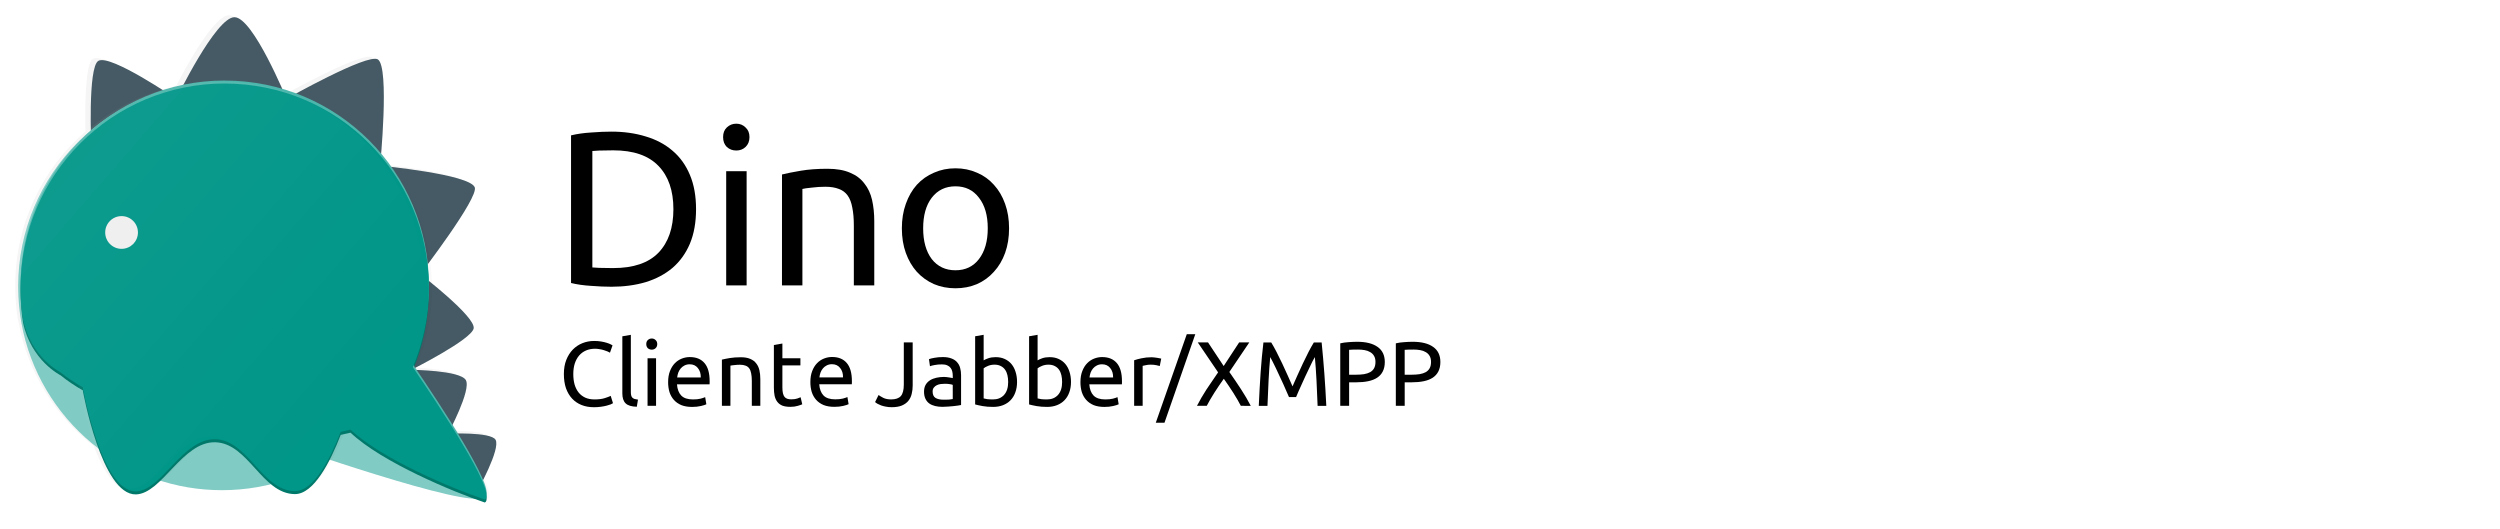 <?xml version="1.0" encoding="UTF-8" standalone="no"?>
<svg
   xmlns:dc="http://purl.org/dc/elements/1.1/"
   xmlns:cc="http://creativecommons.org/ns#"
   xmlns:rdf="http://www.w3.org/1999/02/22-rdf-syntax-ns#"
   xmlns:svg="http://www.w3.org/2000/svg"
   xmlns="http://www.w3.org/2000/svg"
   xmlns:sodipodi="http://sodipodi.sourceforge.net/DTD/sodipodi-0.dtd"
   xmlns:inkscape="http://www.inkscape.org/namespaces/inkscape"
   width="125.07mm"
   height="26.458mm"
   version="1.1"
   viewBox="0 0 125.066 26.458"
   id="svg128"
   sodipodi:docname="dino_es.svg"
   inkscape:version="0.92.2 2405546, 2018-03-11">
  <sodipodi:namedview
     pagecolor="#ffffff"
     bordercolor="#666666"
     borderopacity="1"
     objecttolerance="10"
     gridtolerance="10"
     guidetolerance="10"
     inkscape:pageopacity="0"
     inkscape:pageshadow="2"
     inkscape:window-width="1920"
     inkscape:window-height="1039"
     id="namedview130"
     showgrid="false"
     inkscape:zoom="3.2409184"
     inkscape:cx="151.16238"
     inkscape:cy="48.427876"
     inkscape:window-x="0"
     inkscape:window-y="0"
     inkscape:window-maximized="1"
     inkscape:current-layer="g124" />
  <defs
     id="defs16">
    <filter
       id="c"
       x="-.036"
       y="-.036"
       width="1.073"
       height="1.071"
       style="color-interpolation-filters:sRGB">
      <feGaussianBlur
         stdDeviation="1.279"
         id="feGaussianBlur2" />
    </filter>
    <filter
       id="b"
       x="-.057"
       y="-.064"
       width="1.113"
       height="1.127"
       style="color-interpolation-filters:sRGB">
      <feGaussianBlur
         stdDeviation="7.406"
         id="feGaussianBlur5" />
    </filter>
    <linearGradient
       id="a"
       x1="479.79"
       x2="529.53"
       y1="233.23"
       y2="276.31"
       gradientUnits="userSpaceOnUse">
      <stop
         style="stop-color:#fff"
         offset="0"
         id="stop8" />
      <stop
         style="stop-color:#fff;stop-opacity:0"
         offset="1"
         id="stop10" />
    </linearGradient>
    <clipPath
       id="d">
      <path
         d="m503.51 222.01c-20.04 0-36.286 16.246-36.286 36.286 0 1.925 0.151 3.814 0.44 5.657 1.402 6.762 6.687 9.388 6.687 9.388 1.107 0.909 2.484 1.836 4.073 2.752l-0.131-4e-3s3.332 18.563 9.444 18.41c4.623-0.116 8.25-9.452 14.128-9.264 5.872 0.188 8.256 9.151 14.1 9.213 3.375 0.036 6.307-5.744 8.16-10.528 0.586-0.12 1.17-0.25 1.749-0.392 5.556 5.254 18.398 10.599 23.871 12.412 0.075-0.04 0.135-0.086 0.177-0.141 1.396-1.819-7.954-16.01-12.983-23.371 1.839-4.343 2.856-9.119 2.856-14.132 0-20.04-16.246-36.286-36.286-36.286z"
         style="fill-rule:evenodd;fill:#009688"
         id="path13" />
    </clipPath>
  </defs>
  <path
     inkscape:connector-curvature="0"
     id="path18"
     style="opacity:0.2;fill-rule:evenodd;filter:url(#c)"
     d="m 505.07,210.24 c -2.584,0 -7.363,8.689 -9.387,12.604 -0.943,0.203 -1.873,0.442 -2.787,0.716 -3.364,-2.185 -10.387,-6.501 -12.017,-5.56 -1.422,0.821 -1.424,8.862 -1.333,12.923 -7.653,6.653 -12.492,16.459 -12.492,27.395 0,0.049 10e-4,0.097 0.002,0.145 -1.4e-4,0.042 -0.002,0.084 -0.002,0.127 0,1.925 0.151,3.814 0.44,5.657 0.05,0.242 0.107,0.477 0.166,0.708 1.642,8.88 6.518,16.625 13.36,21.971 1.577,4.153 3.775,7.936 6.547,7.867 1.404,-0.035 2.717,-0.923 4.028,-2.134 1.838,0.628 3.743,1.115 5.7,1.443 1.966,0.33 3.984,0.501 6.044,0.501 2.131,0 4.219,-0.184 6.249,-0.536 0.894,-0.155 1.777,-0.345 2.647,-0.564 1.061,0.738 2.219,1.224 3.56,1.239 2.067,0.022 3.967,-2.142 5.556,-4.919 0.374,-0.214 0.744,-0.436 1.109,-0.664 9.544,3.143 23.482,7.455 26.689,6.929 0.139,0.048 0.294,0.102 0.425,0.146 0.075,-0.04 0.135,-0.086 0.177,-0.141 0.115,-0.15 0.156,-0.386 0.133,-0.695 0.043,-0.563 -0.239,-1.494 -0.744,-2.671 1.157,-2.273 2.989,-6.227 2.326,-7.375 -0.602,-1.043 -4.756,-1.141 -7.001,-1.117 -0.258,-0.42 -0.515,-0.836 -0.78,-1.26 1.135,-2.282 3.259,-6.915 2.499,-8.232 -0.852,-1.476 -7.173,-1.757 -9.086,-1.809 -0.053,-0.077 -0.107,-0.157 -0.159,-0.233 1.954,-1.002 10.336,-5.393 10.639,-7.154 0.27,-1.573 -5.236,-6.234 -7.976,-8.444 -0.032,-0.98 -0.104,-1.95 -0.212,-2.909 2.74,-3.67 8.98,-12.269 8.376,-13.724 -0.783,-1.886 -11.23,-3.218 -15.204,-3.661 -0.469,-0.636 -0.958,-1.256 -1.467,-1.859 0.365,-4.318 1.196,-16.086 -0.545,-17.205 -1.495,-0.961 -11.73,4.52 -15.087,6.365 -0.544,-0.193 -1.095,-0.373 -1.651,-0.541 -1.453,-3.361 -5.989,-13.329 -8.744,-13.329 z"
     transform="matrix(0.281,0,0,0.281,-130.48,-58.313)" />
  <path
     inkscape:connector-curvature="0"
     id="path20"
     style="fill:#455a64;fill-rule:evenodd;stroke-width:0.281"
     d="m 23.89,24.542 c 0,0 1.165,-2.082 0.9,-2.542 -0.233,-0.404 -2.377,-0.305 -2.377,-0.305 0,0 1.177,-2.183 0.89,-2.681 -0.283,-0.49 -2.723,-0.513 -2.723,-0.513 0,0 3.019,-1.514 3.115,-2.075 0.101,-0.588 -2.669,-2.712 -2.669,-2.712 0,0 2.939,-3.825 2.722,-4.346 -0.272,-0.655 -4.734,-1.079 -4.734,-1.079 0,0 0.488,-4.931 -0.112,-5.317 -0.504,-0.324 -4.57,1.97 -4.57,1.97 0,0 -1.672,-4.082 -2.603,-4.082 -0.937,0 -2.916,4.088 -2.916,4.088 0,0 -3.285,-2.255 -3.893,-1.904 -0.538,0.31 -0.354,4.293 -0.354,4.293 z" />
  <g
     id="g26"
     style="fill:#80cbc4"
     transform="matrix(0.281,0,0,0.281,-69.96,-24.221)">
    <path
       inkscape:connector-curvature="0"
       id="path22"
       style="fill:#80cbc4;fill-rule:evenodd"
       d="m 318.85,146.9 c 0,0 17.935,25.313 16.04,27.783 -1.84,2.398 -36.52,-9.786 -36.52,-9.786 z" />
    <path
       inkscape:connector-curvature="0"
       id="path24"
       style="fill:#80cbc4;fill-rule:evenodd"
       d="m 252.19,137.18 c 0,17.981 13.079,32.907 30.242,35.785 1.966,0.33 3.985,0.501 6.044,0.501 2.131,0 4.219,-0.184 6.249,-0.536 17.062,-2.962 30.036,-17.841 30.036,-35.75 -10e-6,-20.04 -16.246,-36.286 -36.286,-36.286 -20.04,0 -36.286,16.246 -36.286,36.286 z" />
  </g>
  <path
     inkscape:connector-curvature="0"
     id="path28"
     style="opacity:0.15;fill-rule:evenodd;filter:url(#b)"
     d="m 154.92,58.094 c -75.742,0 -137.14,61.401 -137.14,137.14 0,7.274 0.571,14.415 1.662,21.383 5.3,25.557 25.275,35.482 25.275,35.482 4.185,3.435 9.387,6.941 15.395,10.402 l -0.494,-0.016 c 0,0 12.592,70.158 35.693,69.58 17.472,-0.438 31.183,-35.725 53.398,-35.016 22.195,0.709 31.205,34.586 53.293,34.82 12.755,0.135 23.838,-21.709 30.84,-39.789 2.216,-0.453 4.422,-0.945 6.611,-1.482 21,19.858 69.537,40.06 90.221,46.912 0.283,-0.15 0.51,-0.325 0.668,-0.531 5.275,-6.875 -30.062,-60.51 -49.07,-88.332 6.949,-16.416 10.793,-34.466 10.793,-53.414 0,-75.742 -61.401,-137.14 -137.14,-137.14 z"
     transform="scale(0.074)" />
  <path
     inkscape:connector-curvature="0"
     id="path30"
     style="fill:#00796b;fill-rule:evenodd;stroke-width:0.281"
     d="m 11.24,4.328 c -5.641,0 -10.214,4.573 -10.214,10.214 0,0.542 0.043,1.073 0.124,1.593 0.395,1.903 1.882,2.643 1.882,2.643 0.312,0.256 0.699,0.517 1.147,0.775 l -0.037,-0.001 c 0,0 0.938,5.225 2.658,5.182 1.301,-0.033 2.322,-2.661 3.977,-2.608 1.653,0.053 2.324,2.576 3.969,2.593 0.95,0.01 1.775,-1.617 2.297,-2.963 0.165,-0.034 0.329,-0.07 0.492,-0.11 1.564,1.479 5.179,2.983 6.719,3.494 0.021,-0.011 0.038,-0.024 0.05,-0.04 0.393,-0.512 -2.239,-4.506 -3.654,-6.578 0.517,-1.223 0.804,-2.567 0.804,-3.978 0,-5.641 -4.573,-10.214 -10.214,-10.214 z" />
  <path
     inkscape:connector-curvature="0"
     id="path32"
     style="fill:#4db6ac;fill-rule:evenodd;stroke-width:0.281"
     d="m 11.24,4.028 c -5.641,0 -10.214,4.573 -10.214,10.214 0,0.542 0.043,1.073 0.124,1.593 0.395,1.903 1.882,2.643 1.882,2.643 0.312,0.256 0.699,0.517 1.147,0.775 l -0.037,-0.001 c 0,0 0.938,5.225 2.658,5.182 1.301,-0.033 2.322,-2.661 3.977,-2.608 1.653,0.053 2.324,2.576 3.969,2.593 0.95,0.01 1.775,-1.617 2.297,-2.963 0.165,-0.034 0.329,-0.07 0.492,-0.11 1.564,1.479 5.179,2.983 6.719,3.494 0.021,-0.011 0.038,-0.024 0.05,-0.04 0.393,-0.512 -2.239,-4.506 -3.654,-6.578 0.517,-1.223 0.804,-2.567 0.804,-3.978 0,-5.641 -4.573,-10.214 -10.214,-10.214 z" />
  <path
     inkscape:connector-curvature="0"
     id="path34"
     style="fill:#009688;fill-rule:evenodd;stroke-width:0.281"
     d="m 11.24,4.177 c -5.641,0 -10.214,4.573 -10.214,10.214 0,0.542 0.043,1.073 0.124,1.593 0.395,1.903 1.882,2.643 1.882,2.643 0.312,0.256 0.699,0.517 1.147,0.775 l -0.037,-0.001 c 0,0 0.938,5.225 2.658,5.182 1.301,-0.033 2.322,-2.661 3.977,-2.608 1.653,0.053 2.324,2.576 3.969,2.593 0.95,0.01 1.775,-1.617 2.297,-2.963 0.165,-0.034 0.329,-0.07 0.492,-0.11 1.564,1.479 5.179,2.983 6.719,3.494 0.021,-0.011 0.038,-0.024 0.05,-0.04 0.393,-0.512 -2.239,-4.506 -3.654,-6.578 0.518,-1.223 0.804,-2.567 0.804,-3.978 0,-5.641 -4.573,-10.214 -10.214,-10.214 z" />
  <circle
     id="circle36"
     style="fill:#eeeeee;fill-rule:evenodd;stroke-width:0.281"
     r="0.819"
     cy="11.63"
     cx="6.08" />
  <rect
     id="rect38"
     style="opacity:0.05;fill:url(#a);fill-rule:evenodd"
     clip-path="url(#d)"
     height="98.655"
     width="101.96"
     y="203.9"
     x="461.55"
     transform="matrix(0.281,0,0,0.281,-130.48,-58.313)" />
  <g
     id="g48"
     aria-label="Dino"
     transform="translate(227.55,20.522)">
    <path
       inkscape:connector-curvature="0"
       id="path40"
       style="stroke-width:0.137px"
       d="m -192.73,-10.057 q 0,0.989 -0.308,1.726 -0.308,0.725 -0.868,1.209 -0.561,0.473 -1.341,0.714 -0.78,0.231 -1.715,0.231 -0.462,0 -1.022,-0.044 -0.55,-0.033 -1,-0.143 v -7.386 q 0.451,-0.11 1,-0.143 0.561,-0.044 1.022,-0.044 0.934,0 1.715,0.242 0.78,0.231 1.341,0.714 0.561,0.473 0.868,1.209 0.308,0.725 0.308,1.715 z m -4.144,2.946 q 1.517,0 2.264,-0.769 0.747,-0.78 0.747,-2.176 0,-1.396 -0.747,-2.165 -0.747,-0.78 -2.264,-0.78 -0.451,0 -0.703,0.011 -0.242,0.011 -0.341,0.022 v 5.825 q 0.099,0.011 0.341,0.022 0.253,0.011 0.703,0.011 z" />
    <path
       inkscape:connector-curvature="0"
       id="path42"
       style="stroke-width:0.137px"
       d="m -190.2,-6.243 h -1.022 v -5.715 h 1.022 z m -0.517,-6.749 q -0.275,0 -0.473,-0.176 -0.187,-0.187 -0.187,-0.495 0,-0.308 0.187,-0.484 0.198,-0.187 0.473,-0.187 0.275,0 0.462,0.187 0.198,0.176 0.198,0.484 0,0.308 -0.198,0.495 -0.187,0.176 -0.462,0.176 z" />
    <path
       inkscape:connector-curvature="0"
       id="path44"
       style="stroke-width:0.137px"
       d="m -188.43,-11.793 q 0.352,-0.088 0.934,-0.187 0.583,-0.099 1.341,-0.099 0.681,0 1.132,0.198 0.451,0.187 0.714,0.539 0.275,0.341 0.385,0.824 0.11,0.484 0.11,1.066 v 3.209 h -1.022 v -2.99 q 0,-0.528 -0.077,-0.901 -0.066,-0.374 -0.231,-0.605 -0.165,-0.231 -0.44,-0.33 -0.275,-0.11 -0.681,-0.11 -0.165,0 -0.341,0.011 -0.176,0.011 -0.341,0.033 -0.154,0.011 -0.286,0.033 -0.121,0.022 -0.176,0.033 v 4.825 h -1.022 z" />
    <path
       inkscape:connector-curvature="0"
       id="path46"
       style="stroke-width:0.137px"
       d="m -177.07,-9.101 q 0,0.681 -0.198,1.231 -0.198,0.55 -0.561,0.945 -0.352,0.396 -0.846,0.616 -0.495,0.209 -1.077,0.209 -0.583,0 -1.077,-0.209 -0.495,-0.22 -0.857,-0.616 -0.352,-0.396 -0.55,-0.945 -0.198,-0.55 -0.198,-1.231 0,-0.67 0.198,-1.22 0.198,-0.561 0.55,-0.956 0.363,-0.396 0.857,-0.605 0.495,-0.22 1.077,-0.22 0.583,0 1.077,0.22 0.495,0.209 0.846,0.605 0.363,0.396 0.561,0.956 0.198,0.55 0.198,1.22 z m -1.066,0 q 0,-0.967 -0.44,-1.528 -0.429,-0.572 -1.176,-0.572 -0.747,0 -1.187,0.572 -0.429,0.561 -0.429,1.528 0,0.967 0.429,1.539 0.44,0.561 1.187,0.561 0.747,0 1.176,-0.561 0.44,-0.572 0.44,-1.539 z" />
  </g>
  <g
     id="g124"
     aria-label="Modern Jabber/XMPP Client using GTK+/Vala "
     transform="matrix(0.519,0,0,0.519,118.16,23.376)">
    <g
       id="g1079"
       transform="translate(29.553)">
      <path
         d="m -169.248,-7.888 q 0,0.441 -0.097,0.82 -0.088,0.379 -0.326,0.67 -0.229,0.282 -0.626,0.45 -0.388,0.159 -0.979,0.159 -0.3,0 -0.556,-0.053 -0.247,-0.044 -0.45,-0.115 -0.203,-0.079 -0.353,-0.159 -0.15,-0.088 -0.238,-0.168 l 0.335,-0.679 q 0.185,0.132 0.476,0.282 0.3,0.141 0.741,0.141 0.635,0 0.926,-0.318 0.291,-0.326 0.291,-1.111 v -4.066 h 0.855 z"
         style="stroke-width:0.265px"
         id="path62"
         inkscape:connector-curvature="0" />
      <path
         d="m -166.278,-6.512 q 0.291,0 0.512,-0.009 0.229,-0.018 0.379,-0.053 v -1.367 q -0.088,-0.044 -0.291,-0.071 -0.194,-0.035 -0.476,-0.035 -0.185,0 -0.397,0.026 -0.203,0.026 -0.379,0.115 -0.168,0.079 -0.282,0.229 -0.115,0.141 -0.115,0.379 0,0.441 0.282,0.617 0.282,0.168 0.767,0.168 z m -0.071,-4.11 q 0.494,0 0.829,0.132 0.344,0.123 0.547,0.362 0.212,0.229 0.3,0.556 0.088,0.318 0.088,0.706 v 2.866 q -0.106,0.018 -0.3,0.053 -0.185,0.026 -0.423,0.053 -0.238,0.026 -0.52,0.044 -0.273,0.026 -0.547,0.026 -0.388,0 -0.714,-0.079 -0.326,-0.079 -0.564,-0.247 -0.238,-0.176 -0.37,-0.459 -0.132,-0.282 -0.132,-0.679 0,-0.379 0.15,-0.653 0.159,-0.273 0.423,-0.441 0.265,-0.168 0.617,-0.247 0.353,-0.079 0.741,-0.079 0.123,0 0.256,0.018 0.132,0.009 0.247,0.035 0.123,0.018 0.212,0.035 0.088,0.018 0.123,0.026 v -0.229 q 0,-0.203 -0.044,-0.397 -0.044,-0.203 -0.159,-0.353 -0.115,-0.159 -0.318,-0.247 -0.194,-0.097 -0.512,-0.097 -0.406,0 -0.714,0.062 -0.3,0.053 -0.45,0.115 l -0.097,-0.679 q 0.159,-0.071 0.529,-0.132 0.37,-0.071 0.803,-0.071 z"
         style="stroke-width:0.265px"
         id="path64"
         inkscape:connector-curvature="0" />
      <path
         d="m -162.408,-10.305 q 0.15,-0.097 0.45,-0.203 0.309,-0.106 0.706,-0.106 0.494,0 0.873,0.176 0.388,0.176 0.653,0.494 0.265,0.318 0.397,0.758 0.141,0.441 0.141,0.97 0,0.556 -0.168,1.005 -0.159,0.441 -0.459,0.75 -0.3,0.309 -0.723,0.476 -0.423,0.168 -0.953,0.168 -0.573,0 -1.014,-0.079 -0.441,-0.079 -0.723,-0.159 v -6.571 l 0.82,-0.141 z m 0,3.669 q 0.123,0.035 0.344,0.071 0.229,0.026 0.564,0.026 0.661,0 1.058,-0.432 0.397,-0.441 0.397,-1.244 0,-0.353 -0.071,-0.661 -0.07,-0.309 -0.229,-0.529 -0.159,-0.229 -0.415,-0.353 -0.247,-0.132 -0.6,-0.132 -0.335,0 -0.617,0.115 -0.282,0.115 -0.432,0.238 z"
         style="stroke-width:0.265px"
         id="path66"
         inkscape:connector-curvature="0" />
      <path
         d="m -157.208,-10.305 q 0.15,-0.097 0.45,-0.203 0.309,-0.106 0.706,-0.106 0.494,0 0.873,0.176 0.388,0.176 0.653,0.494 0.265,0.318 0.397,0.758 0.141,0.441 0.141,0.97 0,0.556 -0.168,1.005 -0.159,0.441 -0.459,0.75 -0.3,0.309 -0.723,0.476 -0.423,0.168 -0.953,0.168 -0.573,0 -1.014,-0.079 -0.441,-0.079 -0.723,-0.159 v -6.571 l 0.82,-0.141 z m 0,3.669 q 0.123,0.035 0.344,0.071 0.229,0.026 0.564,0.026 0.661,0 1.058,-0.432 0.397,-0.441 0.397,-1.244 0,-0.353 -0.07,-0.661 -0.071,-0.309 -0.229,-0.529 -0.159,-0.229 -0.415,-0.353 -0.247,-0.132 -0.6,-0.132 -0.335,0 -0.617,0.115 -0.282,0.115 -0.432,0.238 z"
         style="stroke-width:0.265px"
         id="path68"
         inkscape:connector-curvature="0" />
      <path
         d="m -153.078,-8.206 q 0,-0.609 0.176,-1.058 0.176,-0.459 0.467,-0.758 0.291,-0.3 0.67,-0.45 0.379,-0.15 0.776,-0.15 0.926,0 1.42,0.582 0.494,0.573 0.494,1.755 0,0.053 0,0.141 0,0.079 -0.009,0.15 h -3.14 q 0.053,0.714 0.415,1.085 0.362,0.37 1.129,0.37 0.432,0 0.723,-0.071 0.3,-0.079 0.45,-0.15 l 0.115,0.688 q -0.15,0.079 -0.529,0.168 -0.37,0.088 -0.847,0.088 -0.6,0 -1.041,-0.176 -0.432,-0.185 -0.714,-0.503 -0.282,-0.318 -0.423,-0.75 -0.132,-0.441 -0.132,-0.961 z m 3.149,-0.45 q 0.009,-0.556 -0.282,-0.908 -0.282,-0.362 -0.785,-0.362 -0.282,0 -0.503,0.115 -0.212,0.106 -0.362,0.282 -0.15,0.176 -0.238,0.406 -0.079,0.229 -0.106,0.467 z"
         style="stroke-width:0.265px"
         id="path70"
         inkscape:connector-curvature="0" />
      <path
         d="m -146.208,-10.604 q 0.106,0 0.238,0.018 0.141,0.009 0.273,0.035 0.132,0.018 0.238,0.044 0.115,0.018 0.168,0.035 l -0.141,0.714 q -0.097,-0.035 -0.326,-0.079 -0.22,-0.053 -0.573,-0.053 -0.229,0 -0.459,0.053 -0.22,0.044 -0.291,0.062 v 3.854 h -0.82 v -4.392 q 0.291,-0.106 0.723,-0.194 0.432,-0.097 0.97,-0.097 z"
         style="stroke-width:0.265px"
         id="path72"
         inkscape:connector-curvature="0" />
      <path
         d="m -144.978,-4.29 h -0.838 l 2.99,-8.537 h 0.82 z"
         style="stroke-width:0.265px"
         id="path74"
         inkscape:connector-curvature="0" />
      <path
         d="m -137.618,-5.921 q -0.132,-0.265 -0.318,-0.582 -0.185,-0.326 -0.406,-0.67 -0.22,-0.353 -0.459,-0.697 -0.238,-0.353 -0.459,-0.661 -0.22,0.309 -0.459,0.661 -0.238,0.344 -0.459,0.697 -0.212,0.344 -0.406,0.67 -0.185,0.318 -0.318,0.582 h -0.944 q 0.397,-0.776 0.917,-1.579 0.529,-0.803 1.12,-1.649 l -1.958,-2.884 h 0.988 l 1.508,2.275 1.49,-2.275 h 0.979 l -1.923,2.849 q 0.6,0.855 1.129,1.667 0.529,0.811 0.935,1.596 z"
         style="stroke-width:0.265px"
         id="path76"
         inkscape:connector-curvature="0" />
      <path
         d="m -132.976,-6.768 q -0.088,-0.212 -0.238,-0.538 -0.141,-0.326 -0.309,-0.706 -0.168,-0.379 -0.362,-0.776 -0.185,-0.406 -0.353,-0.758 -0.168,-0.362 -0.318,-0.644 -0.141,-0.282 -0.229,-0.432 -0.097,1.041 -0.159,2.258 -0.062,1.208 -0.106,2.443 h -0.838 q 0.035,-0.794 0.079,-1.596 0.044,-0.811 0.097,-1.587 0.062,-0.785 0.123,-1.526 0.071,-0.741 0.15,-1.402 h 0.75 q 0.238,0.388 0.512,0.917 0.273,0.529 0.547,1.111 0.273,0.573 0.529,1.155 0.256,0.573 0.467,1.05 0.212,-0.476 0.467,-1.05 0.256,-0.582 0.529,-1.155 0.273,-0.582 0.547,-1.111 0.273,-0.529 0.512,-0.917 h 0.75 q 0.3,2.954 0.45,6.112 h -0.838 q -0.044,-1.235 -0.106,-2.443 -0.062,-1.217 -0.159,-2.258 -0.088,0.15 -0.238,0.432 -0.141,0.282 -0.309,0.644 -0.168,0.353 -0.362,0.758 -0.185,0.397 -0.353,0.776 -0.168,0.379 -0.318,0.706 -0.141,0.326 -0.229,0.538 z"
         style="stroke-width:0.265px"
         id="path78"
         inkscape:connector-curvature="0" />
      <path
         d="m -126.413,-12.095 q 1.288,0 1.976,0.494 0.697,0.485 0.697,1.455 0,0.529 -0.194,0.908 -0.185,0.37 -0.547,0.609 -0.353,0.229 -0.864,0.335 -0.512,0.106 -1.155,0.106 h -0.679 v 2.267 h -0.855 v -6.024 q 0.362,-0.088 0.803,-0.115 0.45,-0.035 0.82,-0.035 z m 0.071,0.75 q -0.547,0 -0.838,0.026 v 2.399 h 0.644 q 0.441,0 0.794,-0.053 0.353,-0.062 0.591,-0.194 0.247,-0.141 0.379,-0.379 0.132,-0.238 0.132,-0.609 0,-0.353 -0.141,-0.582 -0.132,-0.229 -0.37,-0.362 -0.229,-0.141 -0.538,-0.194 -0.309,-0.053 -0.653,-0.053 z"
         style="stroke-width:0.265px"
         id="path80"
         inkscape:connector-curvature="0" />
      <path
         d="m -121.056,-12.095 q 1.288,0 1.976,0.494 0.697,0.485 0.697,1.455 0,0.529 -0.194,0.908 -0.185,0.37 -0.547,0.609 -0.353,0.229 -0.864,0.335 -0.512,0.106 -1.155,0.106 h -0.679 v 2.267 h -0.855 v -6.024 q 0.362,-0.088 0.803,-0.115 0.45,-0.035 0.82,-0.035 z m 0.07,0.75 q -0.547,0 -0.838,0.026 v 2.399 h 0.644 q 0.441,0 0.794,-0.053 0.353,-0.062 0.591,-0.194 0.247,-0.141 0.379,-0.379 0.132,-0.238 0.132,-0.609 0,-0.353 -0.141,-0.582 -0.132,-0.229 -0.37,-0.362 -0.229,-0.141 -0.538,-0.194 -0.309,-0.053 -0.653,-0.053 z"
         style="stroke-width:0.265px"
         id="path82"
         inkscape:connector-curvature="0" />
    </g>
    <g
       id="g1066"
       transform="translate(-59.106)">
      <path
         d="m -111.338,-5.789 q -0.644,0 -1.173,-0.212 -0.529,-0.212 -0.908,-0.617 -0.379,-0.406 -0.591,-0.997 -0.203,-0.6 -0.203,-1.367 0,-0.767 0.229,-1.358 0.238,-0.6 0.635,-1.005 0.397,-0.406 0.926,-0.617 0.529,-0.212 1.129,-0.212 0.379,0 0.679,0.053 0.309,0.053 0.529,0.123 0.229,0.071 0.37,0.141 0.141,0.071 0.194,0.106 l -0.247,0.706 q -0.079,-0.053 -0.229,-0.115 -0.15,-0.062 -0.344,-0.123 -0.185,-0.062 -0.415,-0.097 -0.22,-0.044 -0.45,-0.044 -0.485,0 -0.873,0.168 -0.388,0.168 -0.661,0.485 -0.273,0.318 -0.423,0.776 -0.141,0.45 -0.141,1.014 0,0.547 0.123,0.997 0.132,0.45 0.388,0.776 0.256,0.318 0.635,0.494 0.388,0.176 0.9,0.176 0.591,0 0.979,-0.123 0.388,-0.123 0.582,-0.22 l 0.22,0.706 q -0.062,0.044 -0.22,0.115 -0.159,0.062 -0.397,0.123 -0.238,0.062 -0.556,0.106 -0.318,0.044 -0.688,0.044 z"
         style="stroke-width:0.265px"
         id="path84"
         inkscape:connector-curvature="0" />
      <path
         d="m -107.183,-5.833 q -0.758,-0.018 -1.076,-0.326 -0.318,-0.309 -0.318,-0.961 v -5.503 l 0.82,-0.141 v 5.512 q 0,0.203 0.035,0.335 0.035,0.132 0.115,0.212 0.079,0.079 0.212,0.123 0.132,0.035 0.326,0.062 z"
         style="stroke-width:0.265px"
         id="path86"
         inkscape:connector-curvature="0" />
      <path
         d="m -105.327,-5.921 h -0.82 v -4.586 h 0.82 z m -0.415,-5.415 q -0.22,0 -0.379,-0.141 -0.15,-0.15 -0.15,-0.397 0,-0.247 0.15,-0.388 0.159,-0.15 0.379,-0.15 0.22,0 0.37,0.15 0.159,0.141 0.159,0.388 0,0.247 -0.159,0.397 -0.15,0.141 -0.37,0.141 z"
         style="stroke-width:0.265px"
         id="path88"
         inkscape:connector-curvature="0" />
      <path
         d="m -104.164,-8.206 q 0,-0.609 0.176,-1.058 0.176,-0.459 0.467,-0.758 0.291,-0.3 0.67,-0.45 0.379,-0.15 0.776,-0.15 0.926,0 1.42,0.582 0.494,0.573 0.494,1.755 0,0.053 0,0.141 0,0.079 -0.009,0.15 h -3.14 q 0.053,0.714 0.415,1.085 0.362,0.37 1.129,0.37 0.432,0 0.723,-0.071 0.3,-0.079 0.45,-0.15 l 0.115,0.688 q -0.15,0.079 -0.529,0.168 -0.37,0.088 -0.847,0.088 -0.6,0 -1.041,-0.176 -0.432,-0.185 -0.714,-0.503 -0.282,-0.318 -0.423,-0.75 -0.132,-0.441 -0.132,-0.961 z m 3.148,-0.45 q 0.009,-0.556 -0.282,-0.908 -0.282,-0.362 -0.785,-0.362 -0.282,0 -0.503,0.115 -0.212,0.106 -0.362,0.282 -0.15,0.176 -0.238,0.406 -0.079,0.229 -0.106,0.467 z"
         style="stroke-width:0.265px"
         id="path90"
         inkscape:connector-curvature="0" />
      <path
         d="m -98.981,-10.375 q 0.282,-0.071 0.75,-0.15 0.467,-0.079 1.076,-0.079 0.547,0 0.908,0.159 0.362,0.15 0.573,0.432 0.22,0.273 0.309,0.661 0.088,0.388 0.088,0.855 v 2.575 h -0.82 v -2.399 q 0,-0.423 -0.062,-0.723 -0.053,-0.3 -0.185,-0.485 -0.132,-0.185 -0.353,-0.265 -0.22,-0.088 -0.547,-0.088 -0.132,0 -0.273,0.009 -0.141,0.009 -0.273,0.026 -0.123,0.009 -0.229,0.026 -0.097,0.018 -0.141,0.026 v 3.872 h -0.82 z"
         style="stroke-width:0.265px"
         id="path92"
         inkscape:connector-curvature="0" />
      <path
         d="m -93.15,-10.507 h 1.737 v 0.688 h -1.737 v 2.117 q 0,0.344 0.053,0.573 0.053,0.22 0.159,0.353 0.106,0.123 0.265,0.176 0.159,0.053 0.37,0.053 0.37,0 0.591,-0.079 0.229,-0.088 0.318,-0.123 l 0.159,0.679 q -0.123,0.062 -0.432,0.15 -0.309,0.097 -0.706,0.097 -0.467,0 -0.776,-0.115 -0.3,-0.123 -0.485,-0.362 -0.185,-0.238 -0.265,-0.582 -0.071,-0.353 -0.071,-0.811 v -4.092 l 0.82,-0.141 z"
         style="stroke-width:0.265px"
         id="path94"
         inkscape:connector-curvature="0" />
      <path
         d="m -90.452,-8.214 q 0,-0.609 0.176,-1.058 0.176,-0.459 0.467,-0.758 0.291,-0.3 0.67,-0.45 0.379,-0.15 0.776,-0.15 0.926,0 1.42,0.582 0.494,0.573 0.494,1.755 0,0.053 0,0.141 0,0.079 -0.009,0.15 h -3.14 q 0.053,0.714 0.415,1.085 0.362,0.37 1.129,0.37 0.432,0 0.723,-0.071 0.3,-0.079 0.45,-0.15 l 0.115,0.688 q -0.15,0.079 -0.529,0.168 -0.37,0.088 -0.847,0.088 -0.6,0 -1.041,-0.176 -0.432,-0.185 -0.714,-0.503 -0.282,-0.318 -0.423,-0.75 -0.132,-0.441 -0.132,-0.961 z m 3.148,-0.45 q 0.009,-0.556 -0.282,-0.908 -0.282,-0.362 -0.785,-0.362 -0.282,0 -0.503,0.115 -0.212,0.106 -0.362,0.282 -0.15,0.176 -0.238,0.406 -0.079,0.229 -0.106,0.467 z"
         style="stroke-width:0.265px"
         id="path90-8"
         inkscape:connector-curvature="0" />
    </g>
  </g>
</svg>
